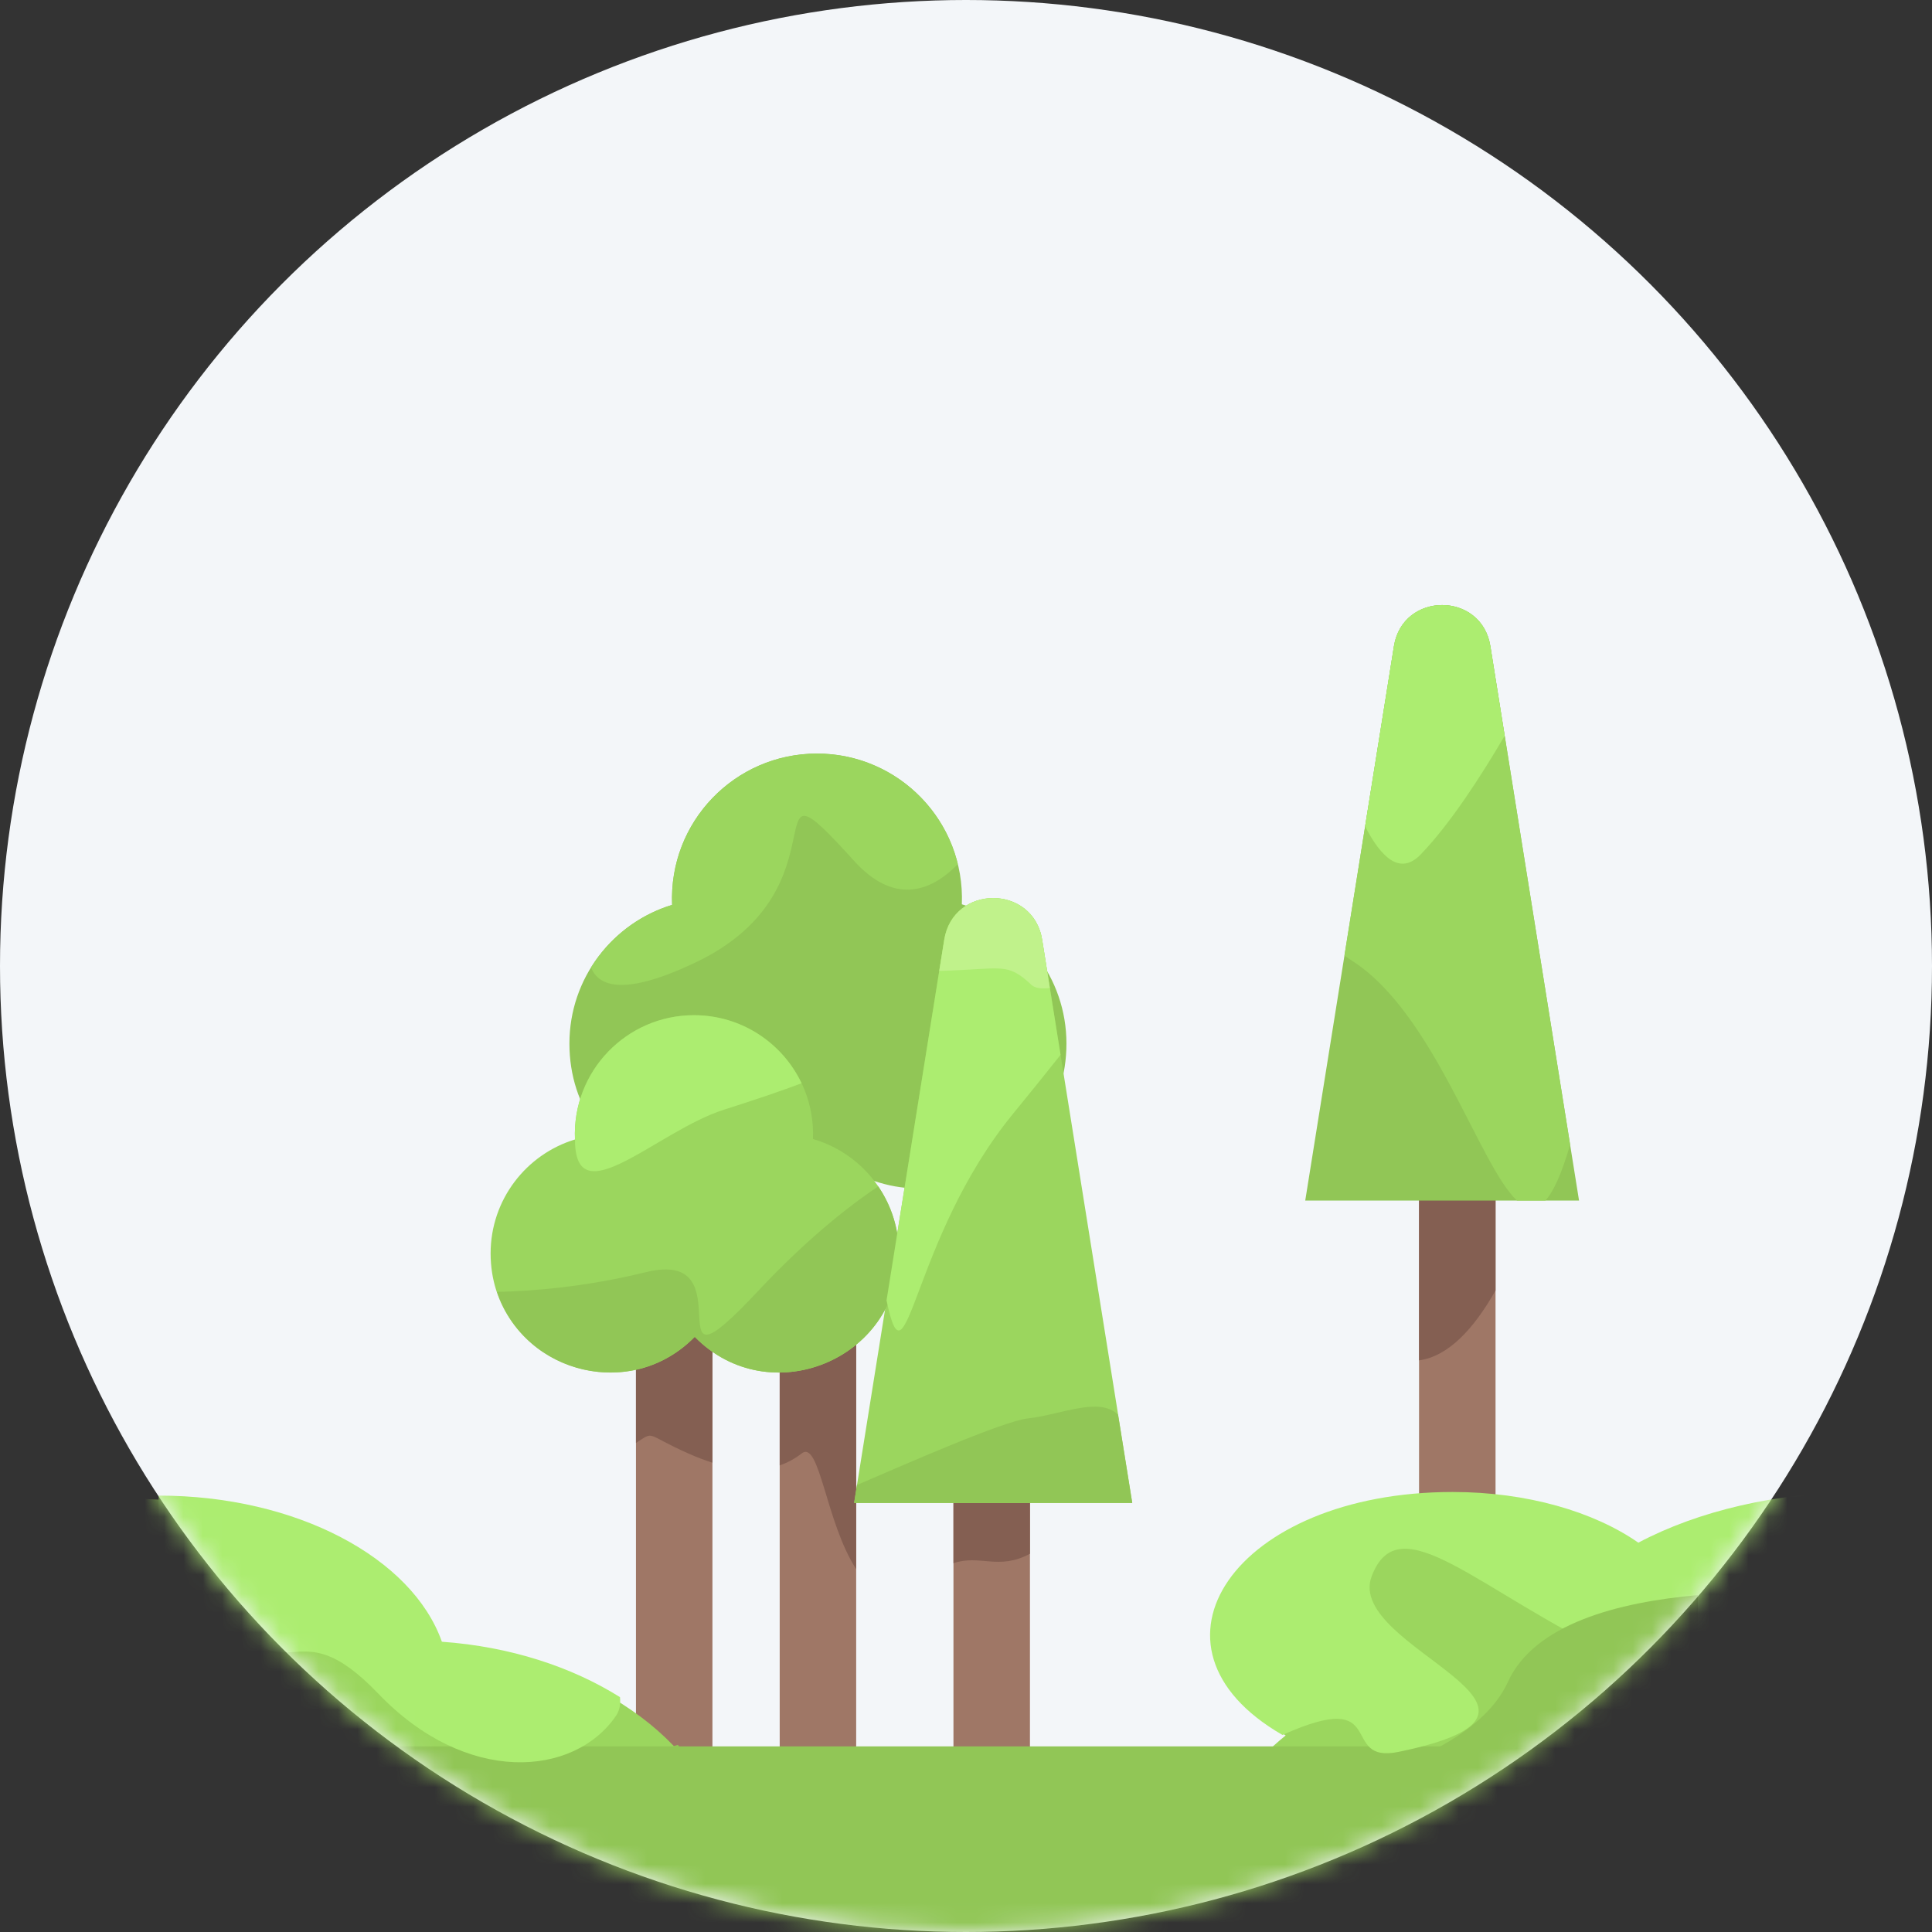 <svg width="100" height="100" viewBox="0 0 100 100" fill="none" xmlns="http://www.w3.org/2000/svg">
<rect x="0" y="0" width="100" height="100" fill="#333333" stroke="none"/>
<circle cx="50" cy="50" r="50" fill="#F3F6F9"/>
<mask id="mask0" mask-type="alpha" maskUnits="userSpaceOnUse" x="0" y="0" width="100" height="100">
<circle cx="50" cy="50" r="50" fill="#F3F6F9"/>
</mask>
<g mask="url(#mask0)">
<path d="M21.928 90.579H20.484C19.39 90.579 18.505 91.467 18.505 92.559C18.505 93.653 19.39 94.538 20.484 94.538H79.87C80.964 94.538 81.85 93.653 81.85 92.559C81.85 91.467 80.964 90.579 79.87 90.579H77.409V59.897C77.409 58.803 76.523 57.917 75.429 57.917C74.336 57.917 73.45 58.803 73.45 59.897V90.579H67.142H21.928ZM63.183 90.579H53.31V66.597C53.31 65.505 52.424 64.618 51.33 64.618C50.237 64.618 49.351 65.505 49.351 66.597V90.581H44.316V62.193C44.316 61.101 43.429 60.213 42.337 60.213C41.243 60.213 40.357 61.101 40.357 62.193V90.579H36.876V68.804C36.876 67.711 35.99 66.825 34.897 66.825C33.803 66.825 32.917 67.711 32.917 68.804V90.579H25.887H63.183Z" fill="#9F7766"/>
<path d="M34.897 66.825C33.803 66.825 32.917 67.71 32.917 68.804V74.688C33.912 74.043 33.368 74.228 35.623 75.23C36.065 75.426 36.482 75.584 36.877 75.71V68.804C36.877 67.71 35.991 66.825 34.897 66.825Z" fill="#845F52"/>
<path d="M75.43 57.917C74.336 57.917 73.45 58.803 73.45 59.897V70.413C74.951 70.207 76.271 68.808 77.409 66.797V59.897C77.409 58.803 76.523 57.917 75.43 57.917Z" fill="#845F52"/>
<path d="M51.331 64.618C50.237 64.618 49.351 65.505 49.351 66.597V80.911C50.737 80.442 51.672 81.3 53.31 80.423V66.597C53.31 65.504 52.424 64.618 51.331 64.618Z" fill="#845F52"/>
<path d="M42.337 60.213C41.243 60.213 40.357 61.101 40.357 62.193V75.848C40.779 75.703 41.155 75.494 41.492 75.231C42.427 74.504 42.737 78.79 44.316 81.216V62.193C44.316 61.099 43.428 60.213 42.337 60.213Z" fill="#845F52"/>
<path d="M81.731 62.14H67.559L72.152 33.445C72.605 30.609 76.688 30.609 77.142 33.445L81.731 62.14Z" fill="#91C656"/>
<path d="M49.785 46.807C49.953 42.514 46.52 39.004 42.287 39.004C38.036 39.004 34.607 42.537 34.79 46.835C31.713 47.772 29.473 50.632 29.473 54.015C29.473 60.711 37.647 64.05 42.337 59.269C47.025 64.048 55.199 60.711 55.199 54.015C55.199 50.596 52.913 47.714 49.785 46.807Z" fill="#91C656"/>
<path d="M58.605 77.795H44.209L48.872 48.646C49.334 45.764 53.48 45.764 53.942 48.646L58.605 77.795Z" fill="#9BD65E"/>
<path d="M42.079 58.955C42.218 55.429 39.397 52.546 35.92 52.546C32.429 52.546 29.61 55.449 29.76 58.979C27.233 59.748 25.394 62.099 25.394 64.877C25.394 70.377 32.108 73.12 35.959 69.194C39.811 73.12 46.525 70.378 46.525 64.877C46.527 62.068 44.648 59.699 42.079 58.955Z" fill="#9BD65E"/>
<path d="M22.105 85.07C20.506 80.781 14.259 77.58 6.79 77.58L6.761 94.531L37.366 94.662C36.089 89.69 29.969 85.599 22.105 85.07Z" fill="#9BD65E"/>
<path d="M96.085 94.887L96.053 77.766C91.657 77.766 87.65 78.72 84.625 80.282C77.259 75.274 62.866 78.241 62.866 84.808C62.866 86.773 64.275 88.55 66.547 89.826C64.685 91.329 63.395 93.109 62.866 95.018L96.085 94.887Z" fill="#9BD65E"/>
<path d="M49.577 44.727C48.777 41.442 45.818 39.006 42.286 39.006C38.035 39.006 34.605 42.539 34.788 46.837C33.026 47.373 31.54 48.541 30.592 50.075C30.999 51.099 32.368 51.535 35.959 49.837C44.15 45.967 38.635 38.401 44.207 44.559C46.19 46.748 48.068 46.279 49.577 44.727Z" fill="#9BD65E"/>
<path d="M81.269 59.248L77.14 33.445C76.686 30.608 72.604 30.608 72.15 33.445L69.588 49.459C69.725 49.557 69.865 49.654 70.015 49.75C74.238 52.473 76.566 60.319 78.517 62.14H79.991C80.411 61.673 80.832 60.751 81.269 59.248Z" fill="#9BD65E"/>
<path d="M77.14 33.445C76.686 30.608 72.603 30.608 72.15 33.445L70.657 42.77C71.495 44.408 72.481 45.319 73.534 44.228C75.073 42.633 76.681 40.134 77.88 38.085L77.14 33.445Z" fill="#ACED70"/>
<path d="M37.487 57.432C39.146 56.907 40.459 56.457 41.49 56.069C40.501 53.986 38.379 52.546 35.92 52.546C32.429 52.546 29.61 55.449 29.762 58.978C29.748 62.99 34.008 58.532 37.487 57.432Z" fill="#ACED70"/>
<path d="M39.224 66.838C33.513 72.933 38.784 64.53 33.418 65.85C30.272 66.624 27.491 66.83 25.726 66.868C27.21 71.221 32.761 72.457 35.961 69.194C39.813 73.12 46.527 70.376 46.527 64.877C46.527 63.59 46.133 62.397 45.458 61.409C43.726 62.562 41.567 64.337 39.224 66.838Z" fill="#91C656"/>
<path d="M53.942 48.646C53.48 45.764 49.334 45.764 48.873 48.646L45.887 67.307C46.944 72.34 47.145 64.12 52.421 57.666C53.389 56.484 54.204 55.467 54.894 54.598L53.942 48.646Z" fill="#ACED70"/>
<path d="M53.942 48.646C53.48 45.764 49.334 45.764 48.873 48.646L48.615 50.255C51.905 50.162 52.112 49.783 53.388 50.977C53.569 51.147 53.904 51.192 54.339 51.137L53.942 48.646Z" fill="#C0F28B"/>
<path d="M53.213 73.415C51.932 73.55 46.834 75.8 44.357 76.863L44.209 77.793H58.605C57.858 73.116 57.863 73.233 57.876 73.233C56.908 72.262 54.884 73.238 53.213 73.415Z" fill="#91C656"/>
<path d="M79.87 104.271H20.484C19.39 104.271 18.505 101.165 18.505 97.331C18.505 93.503 19.39 90.392 20.484 90.392H79.87C80.964 90.392 81.85 93.503 81.85 97.331C81.85 101.165 80.964 104.271 79.87 104.271Z" fill="#91C656"/>
<path d="M11.24 82.829C15.042 88.285 15.037 82.917 19.587 87.669C24.141 92.42 29.71 91.98 31.882 88.813C32.068 88.544 32.129 88.215 32.091 87.844C29.595 86.279 26.42 85.228 22.872 84.976C21.342 80.644 15.36 77.412 8.21 77.412L8.207 79.911C8.989 80.202 9.98 81.022 11.24 82.829Z" fill="#ACED70"/>
<path d="M9.745 91.891C9.185 91.703 8.666 91.535 8.189 91.381L8.184 94.532L37.487 94.664C37.105 93.1 36.275 91.62 35.08 90.311C34.403 90.528 33.776 90.824 33.239 91.216C29.847 93.707 21.834 95.939 9.745 91.891Z" fill="#91C656"/>
<path d="M96.441 77.225C91.96 77.225 87.881 78.217 84.8 79.848C82.497 78.245 79.045 77.225 75.188 77.225C63.946 77.225 58.436 85.225 66.381 89.801C71.991 87.281 69.233 91.329 72.397 90.675C83.062 88.475 69.574 85.352 70.997 81.589C72.421 77.827 76.472 82.324 83.629 85.719C90.784 89.113 84.159 83.15 94.194 80.764C95.088 80.552 95.829 80.332 96.441 80.106V77.225Z" fill="#ACED70"/>
<path d="M78.047 87.059C77.166 88.996 74.92 90.419 72.242 91.459L87.9 91.397L87.885 82.562C83.756 82.924 79.416 84.051 78.047 87.059Z" fill="#91C656"/>
</g>
</svg>
